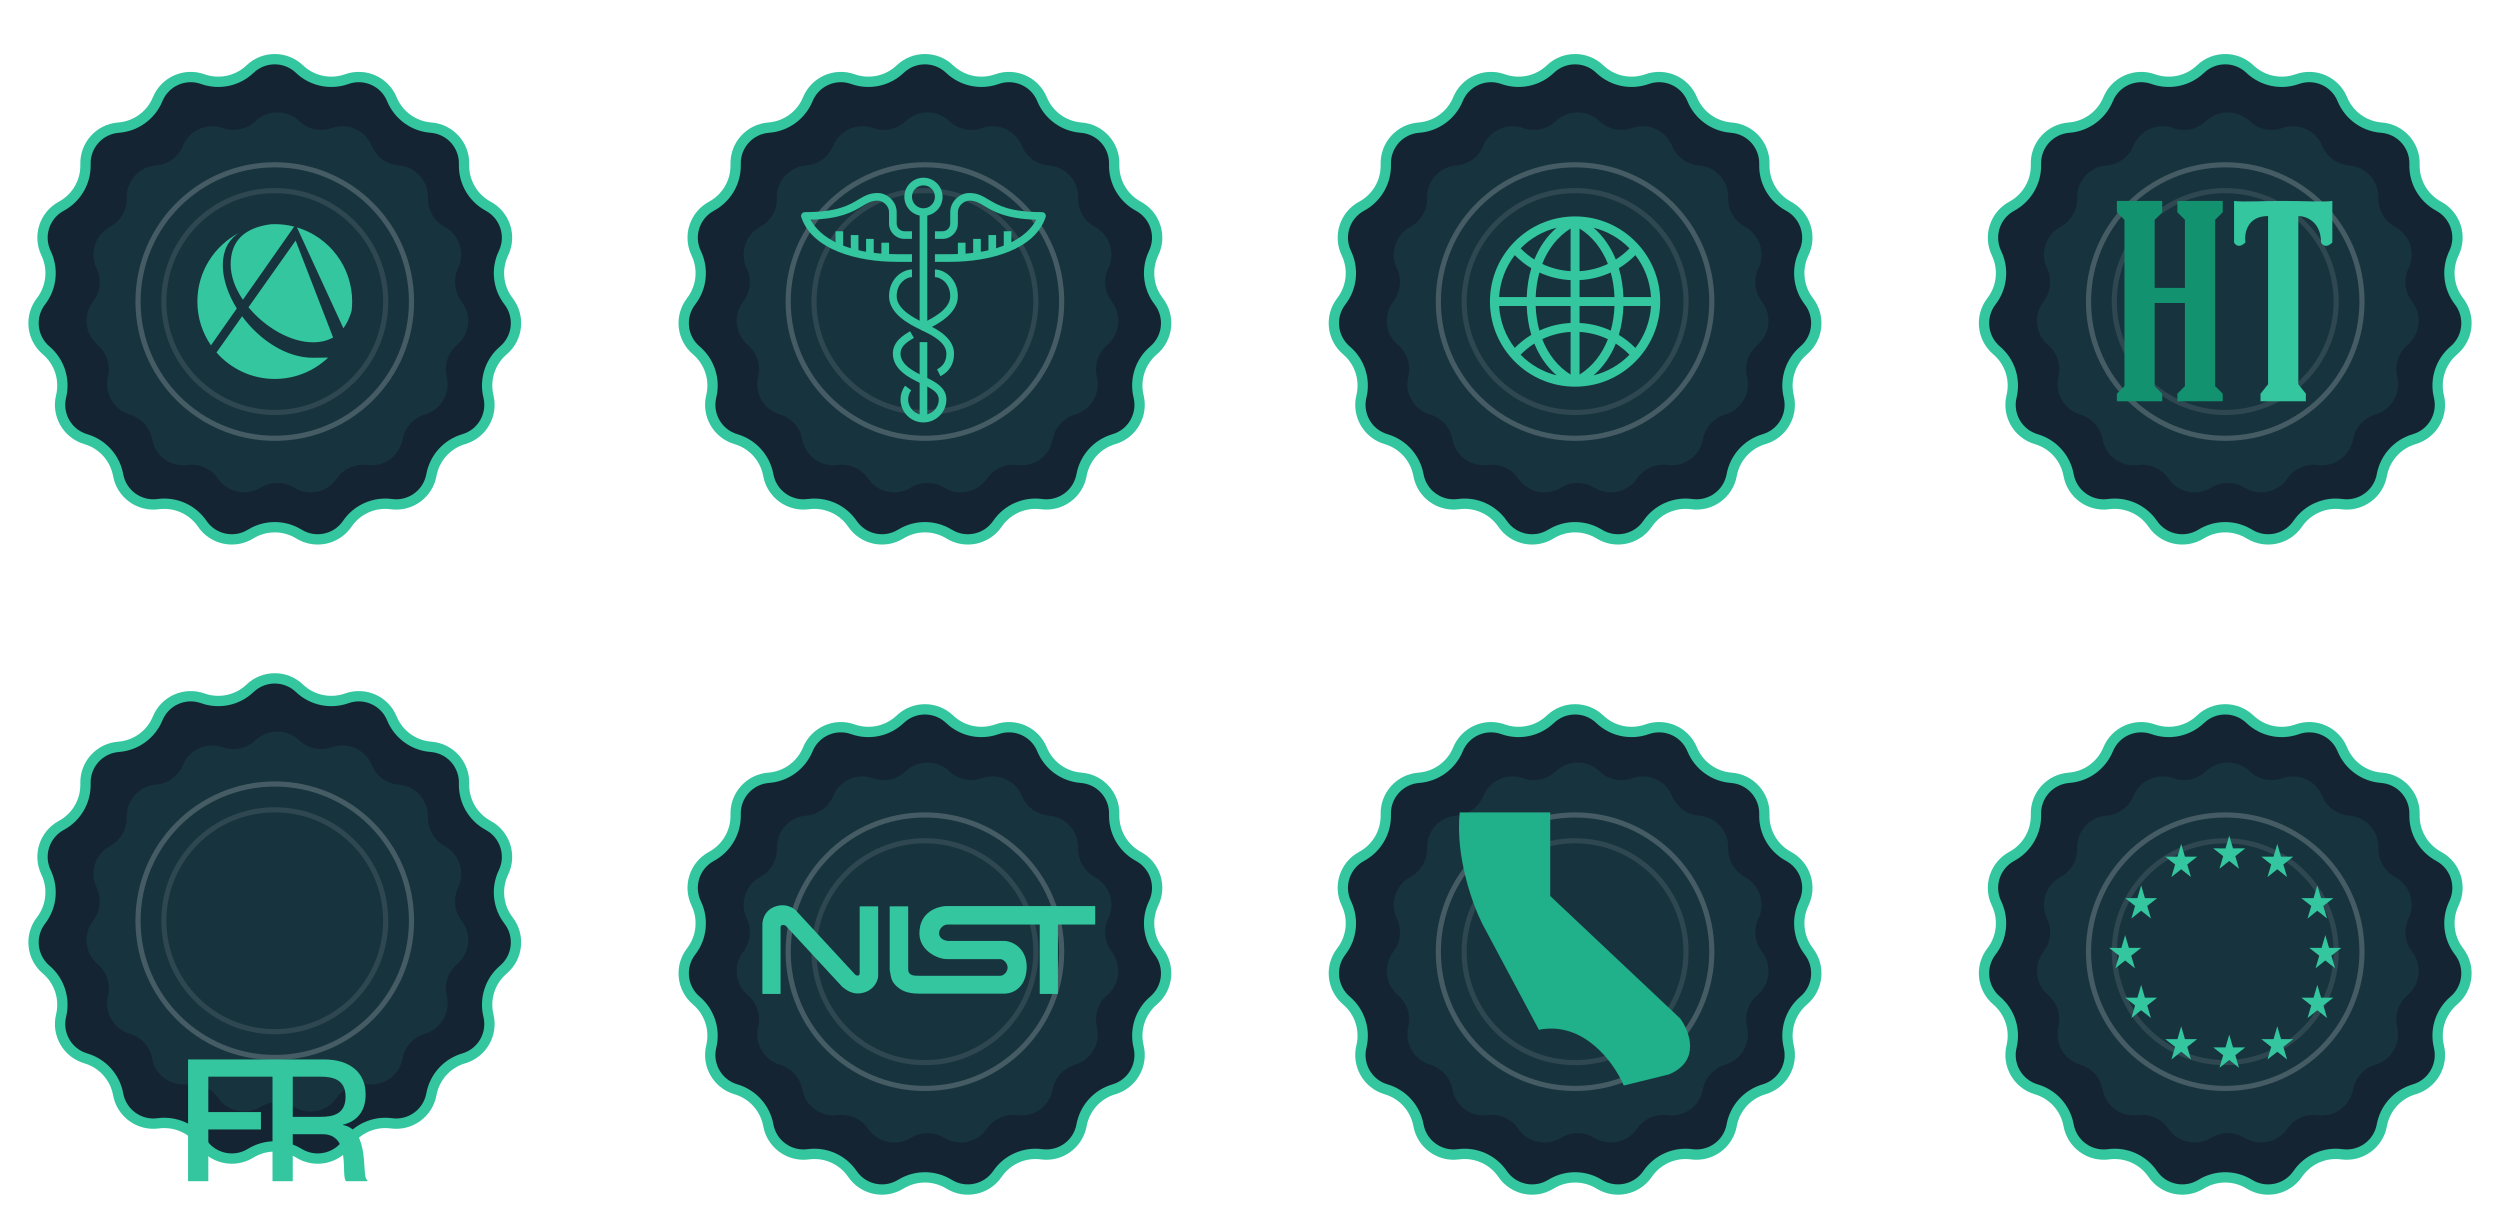 <svg width="323" height="159" viewBox="0 0 323 159" fill="none" xmlns="http://www.w3.org/2000/svg">
<g filter="url(#filter0_d)">
<path d="M32.31 4.924C34.096 3.22 36.904 3.22 38.69 4.924C40.318 6.477 42.683 6.98 44.803 6.223C47.127 5.393 49.692 6.536 50.631 8.818C51.487 10.899 53.443 12.32 55.687 12.491C58.147 12.678 60.026 14.765 59.956 17.232C59.891 19.482 61.1 21.575 63.08 22.644C65.252 23.816 66.12 26.487 65.052 28.712C64.078 30.74 64.33 33.145 65.705 34.927C67.212 36.88 66.918 39.674 65.038 41.272C63.323 42.729 62.576 45.028 63.107 47.215C63.689 49.613 62.285 52.045 59.917 52.74C57.758 53.373 56.14 55.17 55.735 57.384C55.292 59.812 53.02 61.462 50.574 61.134C48.343 60.834 46.135 61.818 44.865 63.676C43.473 65.713 40.725 66.297 38.624 65.002C36.709 63.821 34.291 63.821 32.375 65.002C30.275 66.297 27.527 65.713 26.135 63.676C24.865 61.818 22.657 60.834 20.426 61.134C17.98 61.462 15.708 59.812 15.265 57.384C14.86 55.17 13.242 53.373 11.083 52.74C8.715 52.045 7.311 49.613 7.893 47.215C8.424 45.028 7.677 42.729 5.962 41.272C4.082 39.674 3.788 36.88 5.295 34.927C6.67 33.145 6.923 30.74 5.948 28.712C4.88 26.487 5.748 23.816 7.92 22.644C9.9 21.575 11.109 19.482 11.044 17.232C10.974 14.765 12.853 12.678 15.313 12.491C17.557 12.32 19.513 10.899 20.369 8.818C21.308 6.536 23.873 5.393 26.198 6.223C28.317 6.98 30.682 6.477 32.31 4.924Z" fill="#142433" stroke="#33C69F" stroke-width="1.333"/>
<path d="M33.006 11.656C34.589 10.147 37.078 10.147 38.66 11.656C39.78 12.725 41.407 13.07 42.865 12.55C44.924 11.814 47.198 12.827 48.03 14.85C48.618 16.281 49.964 17.258 51.507 17.376C53.688 17.542 55.353 19.392 55.291 21.578C55.246 23.125 56.077 24.565 57.44 25.3C59.364 26.338 60.133 28.706 59.187 30.677C58.517 32.073 58.691 33.726 59.636 34.952C60.972 36.684 60.712 39.159 59.045 40.575C57.865 41.577 57.352 43.159 57.717 44.663C58.233 46.788 56.988 48.944 54.89 49.559C53.405 49.995 52.292 51.231 52.014 52.754C51.621 54.905 49.607 56.368 47.44 56.077C45.906 55.871 44.386 56.547 43.513 57.825C42.279 59.631 39.844 60.148 37.982 59.001C36.665 58.189 35.002 58.189 33.684 59.001C31.823 60.148 29.388 59.631 28.154 57.825C27.28 56.547 25.761 55.871 24.227 56.077C22.06 56.368 20.046 54.905 19.653 52.754C19.375 51.231 18.262 49.995 16.777 49.559C14.678 48.944 13.434 46.788 13.95 44.663C14.315 43.159 13.801 41.577 12.622 40.575C10.955 39.159 10.695 36.684 12.031 34.952C12.976 33.726 13.15 32.073 12.48 30.677C11.533 28.706 12.303 26.338 14.227 25.3C15.589 24.565 16.421 23.125 16.376 21.578C16.313 19.392 17.979 17.542 20.16 17.376C21.703 17.258 23.048 16.281 23.637 14.85C24.468 12.827 26.742 11.814 28.802 12.55C30.26 13.07 31.886 12.725 33.006 11.656Z" fill="#33C69F" fill-opacity="0.1"/>
<circle cx="35.501" cy="34.959" r="14.333" stroke="white" stroke-opacity="0.1" stroke-width="0.667"/>
<circle cx="35.5" cy="34.959" r="17.667" stroke="white" stroke-opacity="0.2" stroke-width="0.667"/>
<path fill-rule="evenodd" clip-rule="evenodd" d="M30.595 35.854L27.255 40.62C26.148 39.011 25.5 37.061 25.5 34.959C25.5 31.088 27.7 27.73 30.919 26.068C29.497 26.962 28.787 28.366 28.787 30.282C28.787 32.054 29.462 34.029 30.595 35.854ZM31.279 36.863C33.487 39.856 36.903 42.224 40.445 42.224C41.143 42.224 41.794 42.216 42.398 42.2C40.603 43.91 38.174 44.959 35.5 44.959C32.498 44.959 29.805 43.636 27.971 41.542L31.279 36.863ZM38.008 25.276L31.381 34.733C30.403 33.284 29.801 31.696 29.801 30.167C29.801 27.158 31.534 25.426 34.999 24.972C35.165 24.964 35.332 24.959 35.5 24.959C36.366 24.959 37.206 25.07 38.008 25.276ZM38.364 25.376C42.491 26.608 45.5 30.432 45.5 34.959C45.5 35.366 45.476 35.766 45.429 36.16C45.172 37.06 44.817 37.811 44.364 38.412L38.364 25.376ZM43.036 39.599C42.309 40.017 41.445 40.226 40.445 40.226C37.519 40.226 34.238 38.283 32.103 35.697L38.196 27.079L43.036 39.599Z" fill="#33C69F"/>
</g>
<g filter="url(#filter1_d)">
<path d="M116.31 4.924C118.096 3.22 120.904 3.22 122.69 4.924C124.318 6.477 126.683 6.98 128.803 6.223C131.127 5.393 133.692 6.536 134.631 8.818C135.487 10.899 137.443 12.32 139.686 12.491C142.147 12.678 144.026 14.765 143.955 17.232C143.891 19.482 145.1 21.575 147.08 22.644C149.252 23.816 150.12 26.487 149.052 28.712C148.077 30.74 148.33 33.145 149.705 34.927C151.212 36.88 150.918 39.674 149.038 41.272C147.323 42.729 146.576 45.028 147.107 47.215C147.689 49.613 146.285 52.045 143.917 52.74C141.757 53.373 140.14 55.17 139.735 57.384C139.292 59.812 137.02 61.462 134.574 61.134C132.344 60.834 130.135 61.818 128.865 63.676C127.473 65.713 124.725 66.297 122.625 65.002C120.709 63.821 118.291 63.821 116.375 65.002C114.275 66.297 111.527 65.713 110.135 63.676C108.865 61.818 106.656 60.834 104.426 61.134C101.98 61.462 99.708 59.812 99.265 57.384C98.86 55.17 97.243 53.373 95.083 52.74C92.715 52.045 91.311 49.613 91.893 47.215C92.424 45.028 91.677 42.729 89.962 41.272C88.082 39.674 87.788 36.88 89.295 34.927C90.67 33.145 90.922 30.74 89.948 28.712C88.88 26.487 89.748 23.816 91.92 22.644C93.9 21.575 95.109 19.482 95.044 17.232C94.974 14.765 96.853 12.678 99.314 12.491C101.557 12.32 103.513 10.899 104.369 8.818C105.308 6.536 107.873 5.393 110.197 6.223C112.317 6.98 114.682 6.477 116.31 4.924Z" fill="#142433" stroke="#33C69F" stroke-width="1.333"/>
<path d="M117.006 11.656C118.589 10.147 121.078 10.147 122.66 11.656C123.78 12.725 125.407 13.07 126.865 12.55C128.924 11.814 131.198 12.827 132.03 14.85C132.618 16.281 133.964 17.258 135.507 17.376C137.688 17.542 139.353 19.392 139.29 21.578C139.246 23.125 140.077 24.565 141.44 25.3C143.364 26.338 144.133 28.706 143.187 30.677C142.517 32.073 142.691 33.726 143.636 34.952C144.972 36.684 144.712 39.159 143.045 40.575C141.865 41.577 141.352 43.159 141.717 44.663C142.233 46.788 140.988 48.944 138.89 49.559C137.405 49.995 136.292 51.231 136.014 52.754C135.621 54.905 133.607 56.368 131.439 56.077C129.905 55.871 128.386 56.547 127.513 57.825C126.279 59.631 123.844 60.148 121.982 59.001C120.665 58.189 119.002 58.189 117.684 59.001C115.823 60.148 113.388 59.631 112.154 57.825C111.28 56.547 109.761 55.871 108.227 56.077C106.06 56.368 104.046 54.905 103.653 52.754C103.375 51.231 102.262 49.995 100.777 49.559C98.678 48.944 97.434 46.788 97.95 44.663C98.315 43.159 97.801 41.577 96.622 40.575C94.955 39.159 94.695 36.684 96.031 34.952C96.976 33.726 97.15 32.073 96.48 30.677C95.533 28.706 96.302 26.338 98.227 25.3C99.589 24.565 100.421 23.125 100.376 21.578C100.313 19.392 101.979 17.542 104.16 17.376C105.703 17.258 107.048 16.281 107.637 14.85C108.468 12.827 110.742 11.814 112.802 12.55C114.26 13.07 115.886 12.725 117.006 11.656Z" fill="#33C69F" fill-opacity="0.1"/>
<circle cx="119.501" cy="34.959" r="14.333" stroke="white" stroke-opacity="0.1" stroke-width="0.667"/>
<circle cx="119.5" cy="34.959" r="17.667" stroke="white" stroke-opacity="0.2" stroke-width="0.667"/>
<path d="M119.805 23.406H118.816V38.228H119.805V23.406Z" fill="#33C69F"/>
<path d="M119.805 40.204H118.816V50.085H119.805V40.204Z" fill="#33C69F"/>
<path d="M119.31 23.9C117.948 23.9 116.84 22.792 116.84 21.43C116.84 20.068 117.948 18.959 119.31 18.959C120.672 18.959 121.78 20.068 121.78 21.43C121.78 22.792 120.672 23.9 119.31 23.9ZM119.31 19.948C118.493 19.948 117.828 20.613 117.828 21.43C117.828 22.247 118.493 22.912 119.31 22.912C120.127 22.912 120.792 22.247 120.792 21.43C120.792 20.613 120.127 19.948 119.31 19.948Z" fill="#33C69F"/>
<path fill-rule="evenodd" clip-rule="evenodd" d="M119.31 50.579C117.675 50.579 116.346 49.249 116.346 47.614C116.346 46.967 116.551 46.352 116.939 45.835L117.729 46.429C117.47 46.773 117.334 47.183 117.334 47.614C117.334 48.704 118.22 49.59 119.31 49.59C120.4 49.59 121.286 48.704 121.286 47.614C121.286 46.734 120.439 46.248 119.331 45.705L119.089 45.586L119.531 44.702L119.766 44.818C120.765 45.308 122.274 46.048 122.274 47.614C122.274 49.249 120.945 50.579 119.31 50.579Z" fill="#33C69F"/>
<path fill-rule="evenodd" clip-rule="evenodd" d="M119.089 45.587C119.002 45.543 118.902 45.495 118.793 45.443C117.592 44.866 115.357 43.794 115.357 41.686C115.357 40.111 116.747 39.29 117.576 38.799L118.079 39.651C117.131 40.211 116.346 40.751 116.346 41.686C116.346 43.172 118.216 44.069 119.22 44.551C119.335 44.606 119.439 44.657 119.531 44.703L119.089 45.587Z" fill="#33C69F"/>
<path fill-rule="evenodd" clip-rule="evenodd" d="M121.506 44.598L121.064 43.714C121.878 43.307 122.274 42.644 122.274 41.686C122.274 40.224 120.36 39.291 119.332 38.789L119.088 38.67L119.53 37.786L119.765 37.901C120.9 38.455 123.262 39.607 123.262 41.686C123.262 43.017 122.654 44.024 121.506 44.598Z" fill="#33C69F"/>
<path fill-rule="evenodd" clip-rule="evenodd" d="M119.31 38.78L118.853 38.554C117.659 37.972 114.863 36.611 114.863 34.275C114.863 32.019 116.585 30.817 117.828 30.817V31.805C117.138 31.805 115.851 32.53 115.851 34.275C115.851 35.993 118.258 37.165 119.286 37.665L119.31 37.677L119.334 37.666C120.362 37.165 122.768 35.993 122.768 34.275C122.768 32.53 121.481 31.805 120.792 31.805V30.817C122.035 30.817 123.756 32.019 123.756 34.275C123.756 36.611 120.96 37.972 119.766 38.554L119.31 38.78Z" fill="#33C69F"/>
<path fill-rule="evenodd" clip-rule="evenodd" d="M117.828 29.829H115.851C110.823 29.829 104.944 28.312 103.525 24.056C103.475 23.905 103.501 23.739 103.594 23.611C103.686 23.483 103.836 23.406 103.994 23.406C108.187 23.406 109.692 22.507 110.901 21.784C111.663 21.329 112.32 20.936 113.381 20.936C114.697 20.936 115.851 22.09 115.851 23.406V24.888C115.851 25.433 116.295 25.876 116.84 25.876H117.828V26.864H116.84C115.75 26.864 114.863 25.978 114.863 24.888V23.406C114.863 22.572 114.066 21.924 113.381 21.924C112.594 21.924 112.096 22.221 111.408 22.632C110.235 23.333 108.654 24.279 104.735 24.385C105.903 26.643 109.325 28.841 115.851 28.841H117.828V29.829Z" fill="#33C69F"/>
<path d="M114.863 27.358H113.875V29.335H114.863V27.358Z" fill="#33C69F"/>
<path d="M112.887 26.864H111.898V29.335H112.887V26.864Z" fill="#33C69F"/>
<path d="M110.91 26.37H109.922V28.841H110.91V26.37Z" fill="#33C69F"/>
<path d="M108.935 25.876H107.947V27.852H108.935V25.876Z" fill="#33C69F"/>
<path fill-rule="evenodd" clip-rule="evenodd" d="M122.769 29.829H120.793V28.841H122.769C129.296 28.841 132.717 26.643 133.886 24.384C129.967 24.278 128.386 23.333 127.213 22.632C126.524 22.221 126.027 21.924 125.239 21.924C124.554 21.924 123.757 22.572 123.757 23.406V24.888C123.757 25.978 122.871 26.864 121.781 26.864H120.793V25.876H121.781C122.326 25.876 122.769 25.433 122.769 24.888V23.406C122.769 22.09 123.923 20.936 125.239 20.936C126.3 20.936 126.958 21.329 127.72 21.784C128.929 22.507 130.433 23.406 134.626 23.406C134.785 23.406 134.934 23.482 135.027 23.611C135.12 23.74 135.145 23.906 135.095 24.056C133.676 28.312 127.798 29.829 122.769 29.829Z" fill="#33C69F"/>
<path d="M124.746 27.358H123.758V29.335H124.746V27.358Z" fill="#33C69F"/>
<path d="M126.722 26.864H125.734V29.335H126.722V26.864Z" fill="#33C69F"/>
<path d="M128.697 26.37H127.709V28.841H128.697V26.37Z" fill="#33C69F"/>
<path d="M130.674 25.876H129.686V27.852H130.674V25.876Z" fill="#33C69F"/>
</g>
<g filter="url(#filter2_d)">
<path d="M200.31 4.924C202.096 3.22 204.904 3.22 206.69 4.924C208.318 6.477 210.683 6.98 212.803 6.223C215.127 5.393 217.692 6.536 218.631 8.818C219.487 10.899 221.443 12.32 223.686 12.491C226.147 12.678 228.026 14.765 227.955 17.232C227.891 19.482 229.1 21.575 231.08 22.644C233.252 23.816 234.12 26.487 233.052 28.712C232.077 30.74 232.33 33.145 233.705 34.927C235.212 36.88 234.918 39.674 233.038 41.272C231.323 42.729 230.576 45.028 231.107 47.215C231.689 49.613 230.285 52.045 227.917 52.74C225.757 53.373 224.14 55.17 223.735 57.384C223.292 59.812 221.02 61.462 218.574 61.134C216.344 60.834 214.135 61.818 212.865 63.676C211.473 65.713 208.725 66.297 206.625 65.002C204.709 63.821 202.291 63.821 200.375 65.002C198.275 66.297 195.527 65.713 194.135 63.676C192.865 61.818 190.656 60.834 188.426 61.134C185.98 61.462 183.708 59.812 183.265 57.384C182.86 55.17 181.243 53.373 179.083 52.74C176.715 52.045 175.311 49.613 175.893 47.215C176.424 45.028 175.677 42.729 173.962 41.272C172.082 39.674 171.788 36.88 173.295 34.927C174.67 33.145 174.923 30.74 173.948 28.712C172.88 26.487 173.748 23.816 175.92 22.644C177.9 21.575 179.109 19.482 179.045 17.232C178.974 14.765 180.853 12.678 183.314 12.491C185.557 12.32 187.513 10.899 188.369 8.818C189.308 6.536 191.873 5.393 194.197 6.223C196.317 6.98 198.682 6.477 200.31 4.924Z" fill="#142433" stroke="#33C69F" stroke-width="1.333"/>
<path d="M201.006 11.656C202.589 10.147 205.078 10.147 206.66 11.656C207.78 12.725 209.407 13.07 210.865 12.55C212.924 11.814 215.198 12.827 216.03 14.85C216.618 16.281 217.964 17.258 219.507 17.376C221.688 17.542 223.353 19.392 223.29 21.578C223.246 23.125 224.077 24.565 225.44 25.3C227.364 26.338 228.133 28.706 227.187 30.677C226.517 32.073 226.691 33.726 227.636 34.952C228.972 36.684 228.712 39.159 227.045 40.575C225.865 41.577 225.352 43.159 225.717 44.663C226.233 46.788 224.988 48.944 222.89 49.559C221.405 49.995 220.292 51.231 220.014 52.754C219.621 54.905 217.607 56.368 215.439 56.077C213.905 55.871 212.386 56.547 211.513 57.825C210.279 59.631 207.844 60.148 205.982 59.001C204.665 58.189 203.002 58.189 201.684 59.001C199.823 60.148 197.388 59.631 196.154 57.825C195.28 56.547 193.761 55.871 192.227 56.077C190.06 56.368 188.046 54.905 187.653 52.754C187.375 51.231 186.262 49.995 184.777 49.559C182.678 48.944 181.434 46.788 181.95 44.663C182.315 43.159 181.801 41.577 180.622 40.575C178.955 39.159 178.695 36.684 180.031 34.952C180.976 33.726 181.15 32.073 180.48 30.677C179.533 28.706 180.303 26.338 182.227 25.3C183.589 24.565 184.421 23.125 184.376 21.578C184.313 19.392 185.979 17.542 188.16 17.376C189.703 17.258 191.048 16.281 191.637 14.85C192.468 12.827 194.742 11.814 196.802 12.55C198.26 13.07 199.886 12.725 201.006 11.656Z" fill="#33C69F" fill-opacity="0.1"/>
<circle cx="203.501" cy="34.959" r="14.333" stroke="white" stroke-opacity="0.1" stroke-width="0.667"/>
<circle cx="203.5" cy="34.959" r="17.667" stroke="white" stroke-opacity="0.2" stroke-width="0.667"/>
<path d="M214.5 34.959C214.5 28.904 209.582 23.977 203.53 23.961C203.528 23.961 203.525 23.961 203.523 23.961C203.515 23.961 203.508 23.959 203.5 23.959C203.492 23.959 203.486 23.961 203.478 23.961C203.475 23.961 203.472 23.961 203.468 23.961C197.418 23.979 192.5 28.905 192.5 34.959C192.5 41.025 197.434 45.959 203.499 45.959C209.566 45.959 214.5 41.025 214.5 34.959ZM209.156 39.269C209.502 38.114 209.701 36.862 209.747 35.538H213.313C213.193 37.569 212.46 39.434 211.29 40.952C210.644 40.303 209.931 39.733 209.156 39.269ZM195.707 40.947C194.538 39.431 193.806 37.568 193.687 35.538H197.253C197.299 36.86 197.497 38.11 197.843 39.263C197.066 39.728 196.353 40.297 195.707 40.947ZM195.707 28.971C196.354 29.62 197.067 30.19 197.843 30.654C197.497 31.808 197.299 33.059 197.253 34.38H193.687C193.806 32.351 194.538 30.488 195.707 28.971ZM211.29 28.967C212.46 30.485 213.194 32.349 213.313 34.38H209.747C209.701 33.058 209.502 31.805 209.156 30.65C209.931 30.186 210.644 29.617 211.29 28.967ZM208.59 34.38H204.079V32.191C205.485 32.117 206.851 31.786 208.108 31.206C208.384 32.194 208.548 33.257 208.59 34.38ZM204.079 31.034V25.523C205.722 26.551 206.974 28.132 207.74 30.095C206.601 30.639 205.36 30.958 204.079 31.034ZM202.921 25.523V31.034C201.639 30.958 200.398 30.64 199.259 30.097C200.025 28.134 201.277 26.552 202.921 25.523ZM202.921 32.191V34.38H198.41C198.452 33.258 198.616 32.196 198.891 31.209C200.148 31.788 201.515 32.117 202.921 32.191ZM198.41 35.538H202.921V37.727C201.514 37.801 200.147 38.131 198.891 38.709C198.615 37.723 198.452 36.66 198.41 35.538ZM202.921 38.885V44.396C201.277 43.367 200.024 41.785 199.259 39.821C200.397 39.278 201.639 38.961 202.921 38.885ZM204.079 44.396V38.885C205.36 38.961 206.6 39.28 207.74 39.825C206.974 41.787 205.721 43.367 204.079 44.396ZM204.079 37.727V35.538H208.59C208.547 36.662 208.384 37.726 208.108 38.713C206.851 38.133 205.485 37.801 204.079 37.727ZM210.533 28.087C209.995 28.639 209.401 29.121 208.76 29.527C208.099 27.892 207.125 26.496 205.885 25.421C207.678 25.871 209.279 26.805 210.533 28.087ZM201.116 25.421C199.874 26.497 198.9 27.894 198.239 29.53C197.596 29.124 197.002 28.642 196.464 28.091C197.718 26.807 199.321 25.871 201.116 25.421ZM196.463 41.828C197.002 41.276 197.596 40.794 198.238 40.388C198.899 42.024 199.874 43.421 201.116 44.497C199.32 44.048 197.717 43.112 196.463 41.828ZM205.884 44.498C207.125 43.423 208.099 42.027 208.76 40.393C209.401 40.799 209.995 41.281 210.532 41.832C209.279 43.114 207.678 44.048 205.884 44.498Z" fill="#33C69F"/>
</g>
<g filter="url(#filter3_d)">
<path d="M284.31 4.924C286.096 3.22 288.904 3.22 290.69 4.924C292.318 6.477 294.683 6.98 296.803 6.223C299.127 5.393 301.692 6.536 302.631 8.818C303.487 10.899 305.443 12.32 307.686 12.491C310.147 12.678 312.026 14.765 311.955 17.232C311.891 19.482 313.1 21.575 315.08 22.644C317.252 23.816 318.12 26.487 317.052 28.712C316.077 30.74 316.33 33.145 317.705 34.927C319.212 36.88 318.918 39.674 317.038 41.272C315.323 42.729 314.576 45.028 315.107 47.215C315.689 49.613 314.285 52.045 311.917 52.74C309.757 53.373 308.14 55.17 307.735 57.384C307.292 59.812 305.02 61.462 302.574 61.134C300.344 60.834 298.135 61.818 296.865 63.676C295.473 65.713 292.725 66.297 290.625 65.002C288.709 63.821 286.291 63.821 284.375 65.002C282.275 66.297 279.527 65.713 278.135 63.676C276.865 61.818 274.656 60.834 272.426 61.134C269.98 61.462 267.708 59.812 267.265 57.384C266.86 55.17 265.243 53.373 263.083 52.74C260.715 52.045 259.311 49.613 259.893 47.215C260.424 45.028 259.677 42.729 257.962 41.272C256.082 39.674 255.788 36.88 257.295 34.927C258.67 33.145 258.923 30.74 257.948 28.712C256.88 26.487 257.748 23.816 259.92 22.644C261.9 21.575 263.109 19.482 263.045 17.232C262.974 14.765 264.853 12.678 267.314 12.491C269.557 12.32 271.513 10.899 272.369 8.818C273.308 6.536 275.873 5.393 278.197 6.223C280.317 6.98 282.682 6.477 284.31 4.924Z" fill="#142433" stroke="#33C69F" stroke-width="1.333"/>
<path d="M285.006 11.656C286.589 10.147 289.078 10.147 290.66 11.656C291.78 12.725 293.407 13.07 294.865 12.55C296.924 11.814 299.198 12.827 300.03 14.85C300.618 16.281 301.964 17.258 303.507 17.376C305.688 17.542 307.353 19.392 307.29 21.578C307.246 23.125 308.077 24.565 309.44 25.3C311.364 26.338 312.133 28.706 311.187 30.677C310.517 32.073 310.691 33.726 311.636 34.952C312.972 36.684 312.712 39.159 311.045 40.575C309.865 41.577 309.352 43.159 309.717 44.663C310.233 46.788 308.988 48.944 306.89 49.559C305.405 49.995 304.292 51.231 304.014 52.754C303.621 54.905 301.607 56.368 299.439 56.077C297.905 55.871 296.386 56.547 295.513 57.825C294.279 59.631 291.844 60.148 289.982 59.001C288.665 58.189 287.002 58.189 285.684 59.001C283.823 60.148 281.388 59.631 280.154 57.825C279.28 56.547 277.761 55.871 276.227 56.077C274.06 56.368 272.046 54.905 271.653 52.754C271.375 51.231 270.262 49.995 268.777 49.559C266.678 48.944 265.434 46.788 265.95 44.663C266.315 43.159 265.801 41.577 264.622 40.575C262.955 39.159 262.695 36.684 264.031 34.952C264.976 33.726 265.15 32.073 264.48 30.677C263.533 28.706 264.303 26.338 266.227 25.3C267.589 24.565 268.421 23.125 268.376 21.578C268.313 19.392 269.979 17.542 272.16 17.376C273.703 17.258 275.048 16.281 275.637 14.85C276.468 12.827 278.742 11.814 280.802 12.55C282.26 13.07 283.886 12.725 285.006 11.656Z" fill="#33C69F" fill-opacity="0.1"/>
<circle cx="287.501" cy="34.959" r="14.333" stroke="white" stroke-opacity="0.1" stroke-width="0.667"/>
<circle cx="287.5" cy="34.959" r="17.667" stroke="white" stroke-opacity="0.2" stroke-width="0.667"/>
<path d="M279.361 21.959H273.5V23.425L274.477 24.401V45.89L273.5 46.867V47.844H279.361V46.867L278.384 45.89V35.146H282.291V45.89L281.314 46.867V47.844H287.175V46.867L286.198 45.89V24.401L287.175 23.425V21.959H281.314V23.425L282.291 24.401V33.192H278.384V24.401L279.361 23.425V21.959Z" fill="#12926F"/>
<path d="M288.641 27.332V21.959C289.617 22.122 292.255 21.959 294.99 21.959C297.725 21.959 300.362 22.122 301.339 21.959V27.332C300.557 28.113 300.036 27.657 299.873 27.332C299.873 24.597 297.92 23.913 296.943 23.913V45.646L297.92 46.867V47.844H292.059V46.867L293.036 45.646V23.913C290.301 23.913 289.943 26.192 290.106 27.332C289.324 28.113 288.803 27.657 288.641 27.332Z" fill="#33C69F"/>
</g>
<g clip-path="url(#clip0)">
<path d="M32.31 88.924C34.096 87.22 36.904 87.22 38.69 88.924C40.318 90.477 42.683 90.98 44.803 90.223C47.127 89.393 49.692 90.536 50.631 92.818C51.487 94.899 53.443 96.32 55.687 96.491C58.147 96.678 60.026 98.766 59.956 101.232C59.891 103.482 61.1 105.575 63.08 106.644C65.252 107.816 66.12 110.487 65.052 112.712C64.078 114.74 64.33 117.145 65.705 118.927C67.212 120.88 66.918 123.674 65.038 125.272C63.323 126.729 62.576 129.028 63.107 131.215C63.689 133.613 62.285 136.045 59.917 136.74C57.758 137.374 56.14 139.17 55.735 141.384C55.292 143.811 53.02 145.462 50.574 145.134C48.343 144.834 46.135 145.818 44.865 147.676C43.473 149.713 40.725 150.297 38.624 149.002C36.709 147.821 34.291 147.821 32.375 149.002C30.275 150.297 27.527 149.713 26.135 147.676C24.865 145.818 22.657 144.834 20.426 145.134C17.98 145.462 15.708 143.811 15.265 141.384C14.86 139.17 13.242 137.374 11.083 136.74C8.715 136.045 7.311 133.613 7.893 131.215C8.424 129.028 7.677 126.729 5.962 125.272C4.082 123.674 3.788 120.88 5.295 118.927C6.67 117.145 6.923 114.74 5.948 112.712C4.88 110.487 5.748 107.816 7.92 106.644C9.9 105.575 11.109 103.482 11.044 101.232C10.974 98.766 12.853 96.678 15.313 96.491C17.557 96.32 19.513 94.899 20.369 92.818C21.308 90.536 23.873 89.393 26.198 90.223C28.317 90.98 30.682 90.477 32.31 88.924Z" fill="#142433" stroke="#33C69F" stroke-width="1.333"/>
<path d="M33.006 95.656C34.589 94.147 37.078 94.147 38.66 95.656C39.78 96.725 41.407 97.07 42.865 96.55C44.924 95.814 47.198 96.827 48.03 98.85C48.618 100.281 49.964 101.258 51.507 101.376C53.688 101.542 55.353 103.392 55.291 105.578C55.246 107.125 56.077 108.565 57.44 109.3C59.364 110.339 60.133 112.706 59.187 114.677C58.517 116.073 58.691 117.726 59.636 118.952C60.972 120.684 60.712 123.159 59.045 124.575C57.865 125.577 57.352 127.159 57.717 128.663C58.233 130.788 56.988 132.944 54.89 133.559C53.405 133.995 52.292 135.231 52.014 136.754C51.621 138.905 49.607 140.368 47.44 140.077C45.906 139.871 44.386 140.547 43.513 141.825C42.279 143.631 39.844 144.148 37.982 143.001C36.665 142.189 35.002 142.189 33.684 143.001C31.823 144.148 29.388 143.631 28.154 141.825C27.28 140.547 25.761 139.871 24.227 140.077C22.06 140.368 20.046 138.905 19.653 136.754C19.375 135.231 18.262 133.995 16.777 133.559C14.678 132.944 13.434 130.788 13.95 128.663C14.315 127.159 13.801 125.577 12.622 124.575C10.955 123.159 10.695 120.684 12.031 118.952C12.976 117.726 13.15 116.073 12.48 114.677C11.533 112.706 12.303 110.339 14.227 109.3C15.589 108.565 16.421 107.125 16.376 105.578C16.313 103.392 17.979 101.542 20.16 101.376C21.703 101.258 23.048 100.281 23.637 98.85C24.468 96.827 26.742 95.814 28.802 96.55C30.26 97.07 31.886 96.725 33.006 95.656Z" fill="#33C69F" fill-opacity="0.1"/>
<circle cx="35.501" cy="118.959" r="14.333" stroke="white" stroke-opacity="0.1" stroke-width="0.667"/>
<circle cx="35.5" cy="118.959" r="17.667" stroke="white" stroke-opacity="0.2" stroke-width="0.667"/>
<g filter="url(#filter4_d)">
<path d="M26.915 118.027V113.451H35.297V111.229H24.297V126.959H26.915V120.271H33.713V118.027H26.915ZM35.208 126.959H37.825V120.887H41.675C45.459 120.887 43.986 126.299 44.712 126.959H47.462V126.805C46.626 126.541 47.946 120.381 44.316 119.699V119.655C46.12 119.215 47.242 117.939 47.242 115.739C47.242 112.879 45.151 111.229 41.917 111.229H35.208V126.959ZM37.825 113.451H41.367C42.974 113.451 44.645 113.781 44.645 116.047C44.645 118.335 42.974 118.643 41.367 118.643H37.825V113.451Z" fill="#33C69F"/>
</g>
</g>
<g filter="url(#filter5_d)">
<path d="M116.31 88.924C118.096 87.22 120.904 87.22 122.69 88.924C124.318 90.477 126.683 90.98 128.803 90.223C131.127 89.393 133.692 90.536 134.631 92.818C135.487 94.899 137.443 96.32 139.686 96.491C142.147 96.678 144.026 98.766 143.955 101.232C143.891 103.482 145.1 105.575 147.08 106.644C149.252 107.816 150.12 110.487 149.052 112.712C148.077 114.74 148.33 117.145 149.705 118.927C151.212 120.88 150.918 123.674 149.038 125.272C147.323 126.729 146.576 129.028 147.107 131.215C147.689 133.613 146.285 136.045 143.917 136.74C141.757 137.374 140.14 139.17 139.735 141.384C139.292 143.811 137.02 145.462 134.574 145.134C132.344 144.834 130.135 145.818 128.865 147.676C127.473 149.713 124.725 150.297 122.625 149.002C120.709 147.821 118.291 147.821 116.375 149.002C114.275 150.297 111.527 149.713 110.135 147.676C108.865 145.818 106.656 144.834 104.426 145.134C101.98 145.462 99.708 143.811 99.265 141.384C98.86 139.17 97.243 137.374 95.083 136.74C92.715 136.045 91.311 133.613 91.893 131.215C92.424 129.028 91.677 126.729 89.962 125.272C88.082 123.674 87.788 120.88 89.295 118.927C90.67 117.145 90.922 114.74 89.948 112.712C88.88 110.487 89.748 107.816 91.92 106.644C93.9 105.575 95.109 103.482 95.044 101.232C94.974 98.766 96.853 96.678 99.314 96.491C101.557 96.32 103.513 94.899 104.369 92.818C105.308 90.536 107.873 89.393 110.197 90.223C112.317 90.98 114.682 90.477 116.31 88.924Z" fill="#142433" stroke="#33C69F" stroke-width="1.333"/>
<path d="M117.006 95.656C118.589 94.147 121.078 94.147 122.66 95.656C123.78 96.725 125.407 97.07 126.865 96.55C128.924 95.814 131.198 96.827 132.03 98.85C132.618 100.281 133.964 101.258 135.507 101.376C137.688 101.542 139.353 103.392 139.29 105.578C139.246 107.125 140.077 108.565 141.44 109.3C143.364 110.339 144.133 112.706 143.187 114.677C142.517 116.073 142.691 117.726 143.636 118.952C144.972 120.684 144.712 123.159 143.045 124.575C141.865 125.577 141.352 127.159 141.717 128.663C142.233 130.788 140.988 132.944 138.89 133.559C137.405 133.995 136.292 135.231 136.014 136.754C135.621 138.905 133.607 140.368 131.439 140.077C129.905 139.871 128.386 140.547 127.513 141.825C126.279 143.631 123.844 144.148 121.982 143.001C120.665 142.189 119.002 142.189 117.684 143.001C115.823 144.148 113.388 143.631 112.154 141.825C111.28 140.547 109.761 139.871 108.227 140.077C106.06 140.368 104.046 138.905 103.653 136.754C103.375 135.231 102.262 133.995 100.777 133.559C98.678 132.944 97.434 130.788 97.95 128.663C98.315 127.159 97.801 125.577 96.622 124.575C94.955 123.159 94.695 120.684 96.031 118.952C96.976 117.726 97.15 116.073 96.48 114.677C95.533 112.706 96.302 110.339 98.227 109.3C99.589 108.565 100.421 107.125 100.376 105.578C100.313 103.392 101.979 101.542 104.16 101.376C105.703 101.258 107.048 100.281 107.637 98.85C108.468 96.827 110.742 95.814 112.802 96.55C114.26 97.07 115.886 96.725 117.006 95.656Z" fill="#33C69F" fill-opacity="0.1"/>
<circle cx="119.501" cy="118.959" r="14.333" stroke="white" stroke-opacity="0.1" stroke-width="0.667"/>
<circle cx="119.5" cy="118.959" r="17.667" stroke="white" stroke-opacity="0.2" stroke-width="0.667"/>
<path d="M100.85 124.42H98.5V115.373C98.5 115.373 98.5 113.65 100.223 113.102C101.79 112.593 102.808 113.611 102.808 113.611L110.523 121.953C110.914 122.188 111.071 121.953 111.071 121.718V113.102H113.46V122.07C113.46 122.814 112.833 123.793 111.893 124.146C110.954 124.498 109.974 124.498 108.8 123.48L101.555 115.648C101.359 115.452 100.85 115.413 100.85 115.804V124.42Z" fill="#33C69F"/>
<path d="M114.949 113.102H117.338V121.209C117.338 122.07 118.082 122.07 118.748 122.07H129.243C129.674 122.07 130.183 121.561 130.183 121.013C130.183 120.465 129.674 119.916 129.204 119.916H122.39C121.215 119.956 118.787 118.859 118.787 116.588C118.787 113.807 121.098 113.141 122.155 113.063H141.501V115.452H136.684V124.42H134.334V115.452H122.508C121.372 115.374 120.589 117.292 122.429 117.567H129.713C130.81 117.567 132.611 118.507 132.65 120.856C132.65 123.245 131.241 124.381 129.713 124.381H118.865C117.103 124.381 116.437 123.95 115.811 123.402C115.223 122.814 115.145 122.501 114.949 121.326V113.102C114.988 113.102 114.949 113.102 114.949 113.102Z" fill="#33C69F"/>
</g>
<g filter="url(#filter6_d)">
<path d="M284.31 88.924C286.096 87.22 288.904 87.22 290.69 88.924C292.318 90.477 294.683 90.98 296.803 90.223C299.127 89.393 301.692 90.536 302.631 92.818C303.487 94.899 305.443 96.32 307.686 96.491C310.147 96.678 312.026 98.766 311.955 101.232C311.891 103.482 313.1 105.575 315.08 106.644C317.252 107.816 318.12 110.487 317.052 112.712C316.077 114.74 316.33 117.145 317.705 118.927C319.212 120.88 318.918 123.674 317.038 125.272C315.323 126.729 314.576 129.028 315.107 131.215C315.689 133.613 314.285 136.045 311.917 136.74C309.757 137.374 308.14 139.17 307.735 141.384C307.292 143.811 305.02 145.462 302.574 145.134C300.344 144.834 298.135 145.818 296.865 147.676C295.473 149.713 292.725 150.297 290.625 149.002C288.709 147.821 286.291 147.821 284.375 149.002C282.275 150.297 279.527 149.713 278.135 147.676C276.865 145.818 274.656 144.834 272.426 145.134C269.98 145.462 267.708 143.811 267.265 141.384C266.86 139.17 265.243 137.374 263.083 136.74C260.715 136.045 259.311 133.613 259.893 131.215C260.424 129.028 259.677 126.729 257.962 125.272C256.082 123.674 255.788 120.88 257.295 118.927C258.67 117.145 258.923 114.74 257.948 112.712C256.88 110.487 257.748 107.816 259.92 106.644C261.9 105.575 263.109 103.482 263.045 101.232C262.974 98.766 264.853 96.678 267.314 96.491C269.557 96.32 271.513 94.899 272.369 92.818C273.308 90.536 275.873 89.393 278.197 90.223C280.317 90.98 282.682 90.477 284.31 88.924Z" fill="#142433" stroke="#33C69F" stroke-width="1.333"/>
<path d="M285.006 95.656C286.589 94.147 289.078 94.147 290.66 95.656C291.78 96.725 293.407 97.07 294.865 96.55C296.924 95.814 299.198 96.827 300.03 98.85C300.618 100.281 301.964 101.258 303.507 101.376C305.688 101.542 307.353 103.392 307.29 105.578C307.246 107.125 308.077 108.565 309.44 109.3C311.364 110.339 312.133 112.706 311.187 114.677C310.517 116.073 310.691 117.726 311.636 118.952C312.972 120.684 312.712 123.159 311.045 124.575C309.865 125.577 309.352 127.159 309.717 128.663C310.233 130.788 308.988 132.944 306.89 133.559C305.405 133.995 304.292 135.231 304.014 136.754C303.621 138.905 301.607 140.368 299.439 140.077C297.905 139.871 296.386 140.547 295.513 141.825C294.279 143.631 291.844 144.148 289.982 143.001C288.665 142.189 287.002 142.189 285.684 143.001C283.823 144.148 281.388 143.631 280.154 141.825C279.28 140.547 277.761 139.871 276.227 140.077C274.06 140.368 272.046 138.905 271.653 136.754C271.375 135.231 270.262 133.995 268.777 133.559C266.678 132.944 265.434 130.788 265.95 128.663C266.315 127.159 265.801 125.577 264.622 124.575C262.955 123.159 262.695 120.684 264.031 118.952C264.976 117.726 265.15 116.073 264.48 114.677C263.533 112.706 264.303 110.339 266.227 109.3C267.589 108.565 268.421 107.125 268.376 105.578C268.313 103.392 269.979 101.542 272.16 101.376C273.703 101.258 275.048 100.281 275.637 98.85C276.468 96.827 278.742 95.814 280.802 96.55C282.26 97.07 283.886 96.725 285.006 95.656Z" fill="#33C69F" fill-opacity="0.1"/>
<circle cx="287.501" cy="118.959" r="14.333" stroke="white" stroke-opacity="0.1" stroke-width="0.667"/>
<circle cx="287.5" cy="118.959" r="17.667" stroke="white" stroke-opacity="0.2" stroke-width="0.667"/>
<path fill-rule="evenodd" clip-rule="evenodd" d="M286.752 108.245L288.018 107.238L289.283 108.245L288.802 106.616L290.087 105.608H288.503L288.018 103.959L287.533 105.61L285.949 105.608L287.234 106.616L286.752 108.245Z" fill="#33C69F"/>
<path fill-rule="evenodd" clip-rule="evenodd" d="M280.544 109.317L281.81 108.31L283.074 109.317L282.593 107.688L283.878 106.681H282.294L281.809 105.031L281.324 106.683L279.74 106.681L281.025 107.688L280.544 109.317Z" fill="#33C69F"/>
<path fill-rule="evenodd" clip-rule="evenodd" d="M276.637 110.388L276.152 112.04L274.568 112.038L275.853 113.045L275.372 114.674L276.637 113.667L277.903 114.674L277.421 113.045L278.706 112.038H277.122L276.637 110.388Z" fill="#33C69F"/>
<path fill-rule="evenodd" clip-rule="evenodd" d="M274.569 120.096L275.834 121.102L275.353 119.474L276.638 118.467H275.054L274.569 116.817L274.084 118.471L272.5 118.467L273.785 119.474L273.304 121.102L274.569 120.096Z" fill="#33C69F"/>
<path fill-rule="evenodd" clip-rule="evenodd" d="M277.122 124.896L276.637 123.245L276.152 124.897L274.568 124.896L275.853 125.903L275.372 127.531L276.637 126.522L277.903 127.531L277.421 125.903L278.706 124.896H277.122Z" fill="#33C69F"/>
<path fill-rule="evenodd" clip-rule="evenodd" d="M282.294 130.252L281.809 128.603L281.325 130.253L279.74 130.252L281.025 131.259L280.544 132.888L281.81 131.881L283.074 132.888L282.594 131.259L283.878 130.252H282.294Z" fill="#33C69F"/>
<path fill-rule="evenodd" clip-rule="evenodd" d="M288.503 131.324L288.018 129.674L287.534 131.326L285.949 131.324L287.234 132.331L286.753 133.959L288.019 132.952L289.283 133.959L288.802 132.331L290.087 131.324H288.503Z" fill="#33C69F"/>
<path fill-rule="evenodd" clip-rule="evenodd" d="M294.709 130.252L294.225 128.603L293.739 130.253L292.156 130.252L293.44 131.259L292.959 132.888L294.225 131.881L295.491 132.888L295.009 131.259L296.294 130.252H294.709Z" fill="#33C69F"/>
<path fill-rule="evenodd" clip-rule="evenodd" d="M299.883 124.896L299.397 123.245L298.911 124.897L297.328 124.896L298.614 125.903L298.131 127.531L299.397 126.522L300.663 127.531L300.18 125.903L301.466 124.896H299.883Z" fill="#33C69F"/>
<path fill-rule="evenodd" clip-rule="evenodd" d="M302.501 118.467H300.917L300.431 116.817L299.947 118.469L298.363 118.467L299.648 119.474L299.168 121.102L300.431 120.094L301.697 121.102L301.216 119.474L302.501 118.467Z" fill="#33C69F"/>
<path fill-rule="evenodd" clip-rule="evenodd" d="M298.131 114.674L299.397 113.666L300.663 114.674L300.18 113.045L301.466 112.039H299.883L299.397 110.388L298.911 112.041L297.328 112.039L298.614 113.045L298.131 114.674Z" fill="#33C69F"/>
<path fill-rule="evenodd" clip-rule="evenodd" d="M294.224 105.031L293.74 106.683L292.156 106.679L293.44 107.688L292.959 109.317L294.226 108.308L295.49 109.317L295.009 107.688L296.294 106.679H294.708L294.224 105.031Z" fill="#33C69F"/>
</g>
<g filter="url(#filter7_d)">
<path d="M200.31 88.924C202.096 87.22 204.904 87.22 206.69 88.924C208.318 90.477 210.683 90.98 212.803 90.223C215.127 89.393 217.692 90.536 218.631 92.818C219.487 94.899 221.443 96.32 223.686 96.491C226.147 96.678 228.026 98.766 227.955 101.232C227.891 103.482 229.1 105.575 231.08 106.644C233.252 107.816 234.12 110.487 233.052 112.712C232.077 114.74 232.33 117.145 233.705 118.927C235.212 120.88 234.918 123.674 233.038 125.272C231.323 126.729 230.576 129.028 231.107 131.215C231.689 133.613 230.285 136.045 227.917 136.74C225.757 137.374 224.14 139.17 223.735 141.384C223.292 143.811 221.02 145.462 218.574 145.134C216.344 144.834 214.135 145.818 212.865 147.676C211.473 149.713 208.725 150.297 206.625 149.002C204.709 147.821 202.291 147.821 200.375 149.002C198.275 150.297 195.527 149.713 194.135 147.676C192.865 145.818 190.656 144.834 188.426 145.134C185.98 145.462 183.708 143.811 183.265 141.384C182.86 139.17 181.243 137.374 179.083 136.74C176.715 136.045 175.311 133.613 175.893 131.215C176.424 129.028 175.677 126.729 173.962 125.272C172.082 123.674 171.788 120.88 173.295 118.927C174.67 117.145 174.923 114.74 173.948 112.712C172.88 110.487 173.748 107.816 175.92 106.644C177.9 105.575 179.109 103.482 179.045 101.232C178.974 98.766 180.853 96.678 183.314 96.491C185.557 96.32 187.513 94.899 188.369 92.818C189.308 90.536 191.873 89.393 194.197 90.223C196.317 90.98 198.682 90.477 200.31 88.924Z" fill="#142433" stroke="#33C69F" stroke-width="1.333"/>
<path d="M201.006 95.656C202.589 94.147 205.078 94.147 206.66 95.656C207.78 96.725 209.407 97.07 210.865 96.55C212.924 95.814 215.198 96.827 216.03 98.85C216.618 100.281 217.964 101.258 219.507 101.376C221.688 101.542 223.353 103.392 223.29 105.578C223.246 107.125 224.077 108.565 225.44 109.3C227.364 110.339 228.133 112.706 227.187 114.677C226.517 116.073 226.691 117.726 227.636 118.952C228.972 120.684 228.712 123.159 227.045 124.575C225.865 125.577 225.352 127.159 225.717 128.663C226.233 130.788 224.988 132.944 222.89 133.559C221.405 133.995 220.292 135.231 220.014 136.754C219.621 138.905 217.607 140.368 215.439 140.077C213.905 139.871 212.386 140.547 211.513 141.825C210.279 143.631 207.844 144.148 205.982 143.001C204.665 142.189 203.002 142.189 201.684 143.001C199.823 144.148 197.388 143.631 196.154 141.825C195.28 140.547 193.761 139.871 192.227 140.077C190.06 140.368 188.046 138.905 187.653 136.754C187.375 135.231 186.262 133.995 184.777 133.559C182.678 132.944 181.434 130.788 181.95 128.663C182.315 127.159 181.801 125.577 180.622 124.575C178.955 123.159 178.695 120.684 180.031 118.952C180.976 117.726 181.15 116.073 180.48 114.677C179.533 112.706 180.303 110.339 182.227 109.3C183.589 108.565 184.421 107.125 184.376 105.578C184.313 103.392 185.979 101.542 188.16 101.376C189.703 101.258 191.048 100.281 191.637 98.85C192.468 96.827 194.742 95.814 196.802 96.55C198.26 97.07 199.886 96.725 201.006 95.656Z" fill="#33C69F" fill-opacity="0.1"/>
<circle cx="203.501" cy="118.959" r="14.333" stroke="white" stroke-opacity="0.1" stroke-width="0.667"/>
<circle cx="203.5" cy="118.959" r="17.667" stroke="white" stroke-opacity="0.2" stroke-width="0.667"/>
<path d="M200.289 100.96H188.594C188.009 106.721 190.299 112.963 191.518 115.364L198.827 129.048C204.675 127.896 208.573 133.369 209.791 136.25L215.639 134.81C219.732 133.081 218.319 129.288 217.101 127.608L200.289 111.763V100.96Z" fill="#20B08A"/>
</g>
<defs>
<filter id="filter0_d" x="-2.5" y="0.959" width="76" height="76" filterUnits="userSpaceOnUse" color-interpolation-filters="sRGB">
<feFlood flood-opacity="0" result="BackgroundImageFix"/>
<feColorMatrix in="SourceAlpha" type="matrix" values="0 0 0 0 0 0 0 0 0 0 0 0 0 0 0 0 0 0 127 0"/>
<feOffset dy="4"/>
<feGaussianBlur stdDeviation="2"/>
<feColorMatrix type="matrix" values="0 0 0 0 0 0 0 0 0 0 0 0 0 0 0 0 0 0 0.25 0"/>
<feBlend mode="normal" in2="BackgroundImageFix" result="effect1_dropShadow"/>
<feBlend mode="normal" in="SourceGraphic" in2="effect1_dropShadow" result="shape"/>
</filter>
<filter id="filter1_d" x="81.5" y="0.959" width="76" height="76" filterUnits="userSpaceOnUse" color-interpolation-filters="sRGB">
<feFlood flood-opacity="0" result="BackgroundImageFix"/>
<feColorMatrix in="SourceAlpha" type="matrix" values="0 0 0 0 0 0 0 0 0 0 0 0 0 0 0 0 0 0 127 0"/>
<feOffset dy="4"/>
<feGaussianBlur stdDeviation="2"/>
<feColorMatrix type="matrix" values="0 0 0 0 0 0 0 0 0 0 0 0 0 0 0 0 0 0 0.25 0"/>
<feBlend mode="normal" in2="BackgroundImageFix" result="effect1_dropShadow"/>
<feBlend mode="normal" in="SourceGraphic" in2="effect1_dropShadow" result="shape"/>
</filter>
<filter id="filter2_d" x="165.5" y="0.959" width="76" height="76" filterUnits="userSpaceOnUse" color-interpolation-filters="sRGB">
<feFlood flood-opacity="0" result="BackgroundImageFix"/>
<feColorMatrix in="SourceAlpha" type="matrix" values="0 0 0 0 0 0 0 0 0 0 0 0 0 0 0 0 0 0 127 0"/>
<feOffset dy="4"/>
<feGaussianBlur stdDeviation="2"/>
<feColorMatrix type="matrix" values="0 0 0 0 0 0 0 0 0 0 0 0 0 0 0 0 0 0 0.25 0"/>
<feBlend mode="normal" in2="BackgroundImageFix" result="effect1_dropShadow"/>
<feBlend mode="normal" in="SourceGraphic" in2="effect1_dropShadow" result="shape"/>
</filter>
<filter id="filter3_d" x="249.5" y="0.959" width="76" height="76" filterUnits="userSpaceOnUse" color-interpolation-filters="sRGB">
<feFlood flood-opacity="0" result="BackgroundImageFix"/>
<feColorMatrix in="SourceAlpha" type="matrix" values="0 0 0 0 0 0 0 0 0 0 0 0 0 0 0 0 0 0 127 0"/>
<feOffset dy="4"/>
<feGaussianBlur stdDeviation="2"/>
<feColorMatrix type="matrix" values="0 0 0 0 0 0 0 0 0 0 0 0 0 0 0 0 0 0 0.25 0"/>
<feBlend mode="normal" in2="BackgroundImageFix" result="effect1_dropShadow"/>
<feBlend mode="normal" in="SourceGraphic" in2="effect1_dropShadow" result="shape"/>
</filter>
<filter id="filter4_d" x="-25.648" y="83.466" width="121.859" height="121.859" filterUnits="userSpaceOnUse" color-interpolation-filters="sRGB">
<feFlood flood-opacity="0" result="BackgroundImageFix"/>
<feColorMatrix in="SourceAlpha" type="matrix" values="0 0 0 0 0 0 0 0 0 0 0 0 0 0 0 0 0 0 127 0"/>
<feOffset dy="25.654"/>
<feGaussianBlur stdDeviation="19.241"/>
<feColorMatrix type="matrix" values="0 0 0 0 0 0 0 0 0 0 0 0 0 0 0 0 0 0 0.25 0"/>
<feBlend mode="normal" in2="BackgroundImageFix" result="effect1_dropShadow"/>
<feBlend mode="normal" in="SourceGraphic" in2="effect1_dropShadow" result="shape"/>
</filter>
<filter id="filter5_d" x="81.5" y="84.96" width="76" height="76" filterUnits="userSpaceOnUse" color-interpolation-filters="sRGB">
<feFlood flood-opacity="0" result="BackgroundImageFix"/>
<feColorMatrix in="SourceAlpha" type="matrix" values="0 0 0 0 0 0 0 0 0 0 0 0 0 0 0 0 0 0 127 0"/>
<feOffset dy="4"/>
<feGaussianBlur stdDeviation="2"/>
<feColorMatrix type="matrix" values="0 0 0 0 0 0 0 0 0 0 0 0 0 0 0 0 0 0 0.25 0"/>
<feBlend mode="normal" in2="BackgroundImageFix" result="effect1_dropShadow"/>
<feBlend mode="normal" in="SourceGraphic" in2="effect1_dropShadow" result="shape"/>
</filter>
<filter id="filter6_d" x="249.5" y="84.96" width="76" height="76" filterUnits="userSpaceOnUse" color-interpolation-filters="sRGB">
<feFlood flood-opacity="0" result="BackgroundImageFix"/>
<feColorMatrix in="SourceAlpha" type="matrix" values="0 0 0 0 0 0 0 0 0 0 0 0 0 0 0 0 0 0 127 0"/>
<feOffset dy="4"/>
<feGaussianBlur stdDeviation="2"/>
<feColorMatrix type="matrix" values="0 0 0 0 0 0 0 0 0 0 0 0 0 0 0 0 0 0 0.25 0"/>
<feBlend mode="normal" in2="BackgroundImageFix" result="effect1_dropShadow"/>
<feBlend mode="normal" in="SourceGraphic" in2="effect1_dropShadow" result="shape"/>
</filter>
<filter id="filter7_d" x="165.5" y="84.96" width="76" height="76" filterUnits="userSpaceOnUse" color-interpolation-filters="sRGB">
<feFlood flood-opacity="0" result="BackgroundImageFix"/>
<feColorMatrix in="SourceAlpha" type="matrix" values="0 0 0 0 0 0 0 0 0 0 0 0 0 0 0 0 0 0 127 0"/>
<feOffset dy="4"/>
<feGaussianBlur stdDeviation="2"/>
<feColorMatrix type="matrix" values="0 0 0 0 0 0 0 0 0 0 0 0 0 0 0 0 0 0 0.25 0"/>
<feBlend mode="normal" in2="BackgroundImageFix" result="effect1_dropShadow"/>
<feBlend mode="normal" in="SourceGraphic" in2="effect1_dropShadow" result="shape"/>
</filter>
<clipPath id="clip0">
<rect width="68" height="68" fill="white" transform="translate(1.5 84.96)"/>
</clipPath>
</defs>
</svg>
